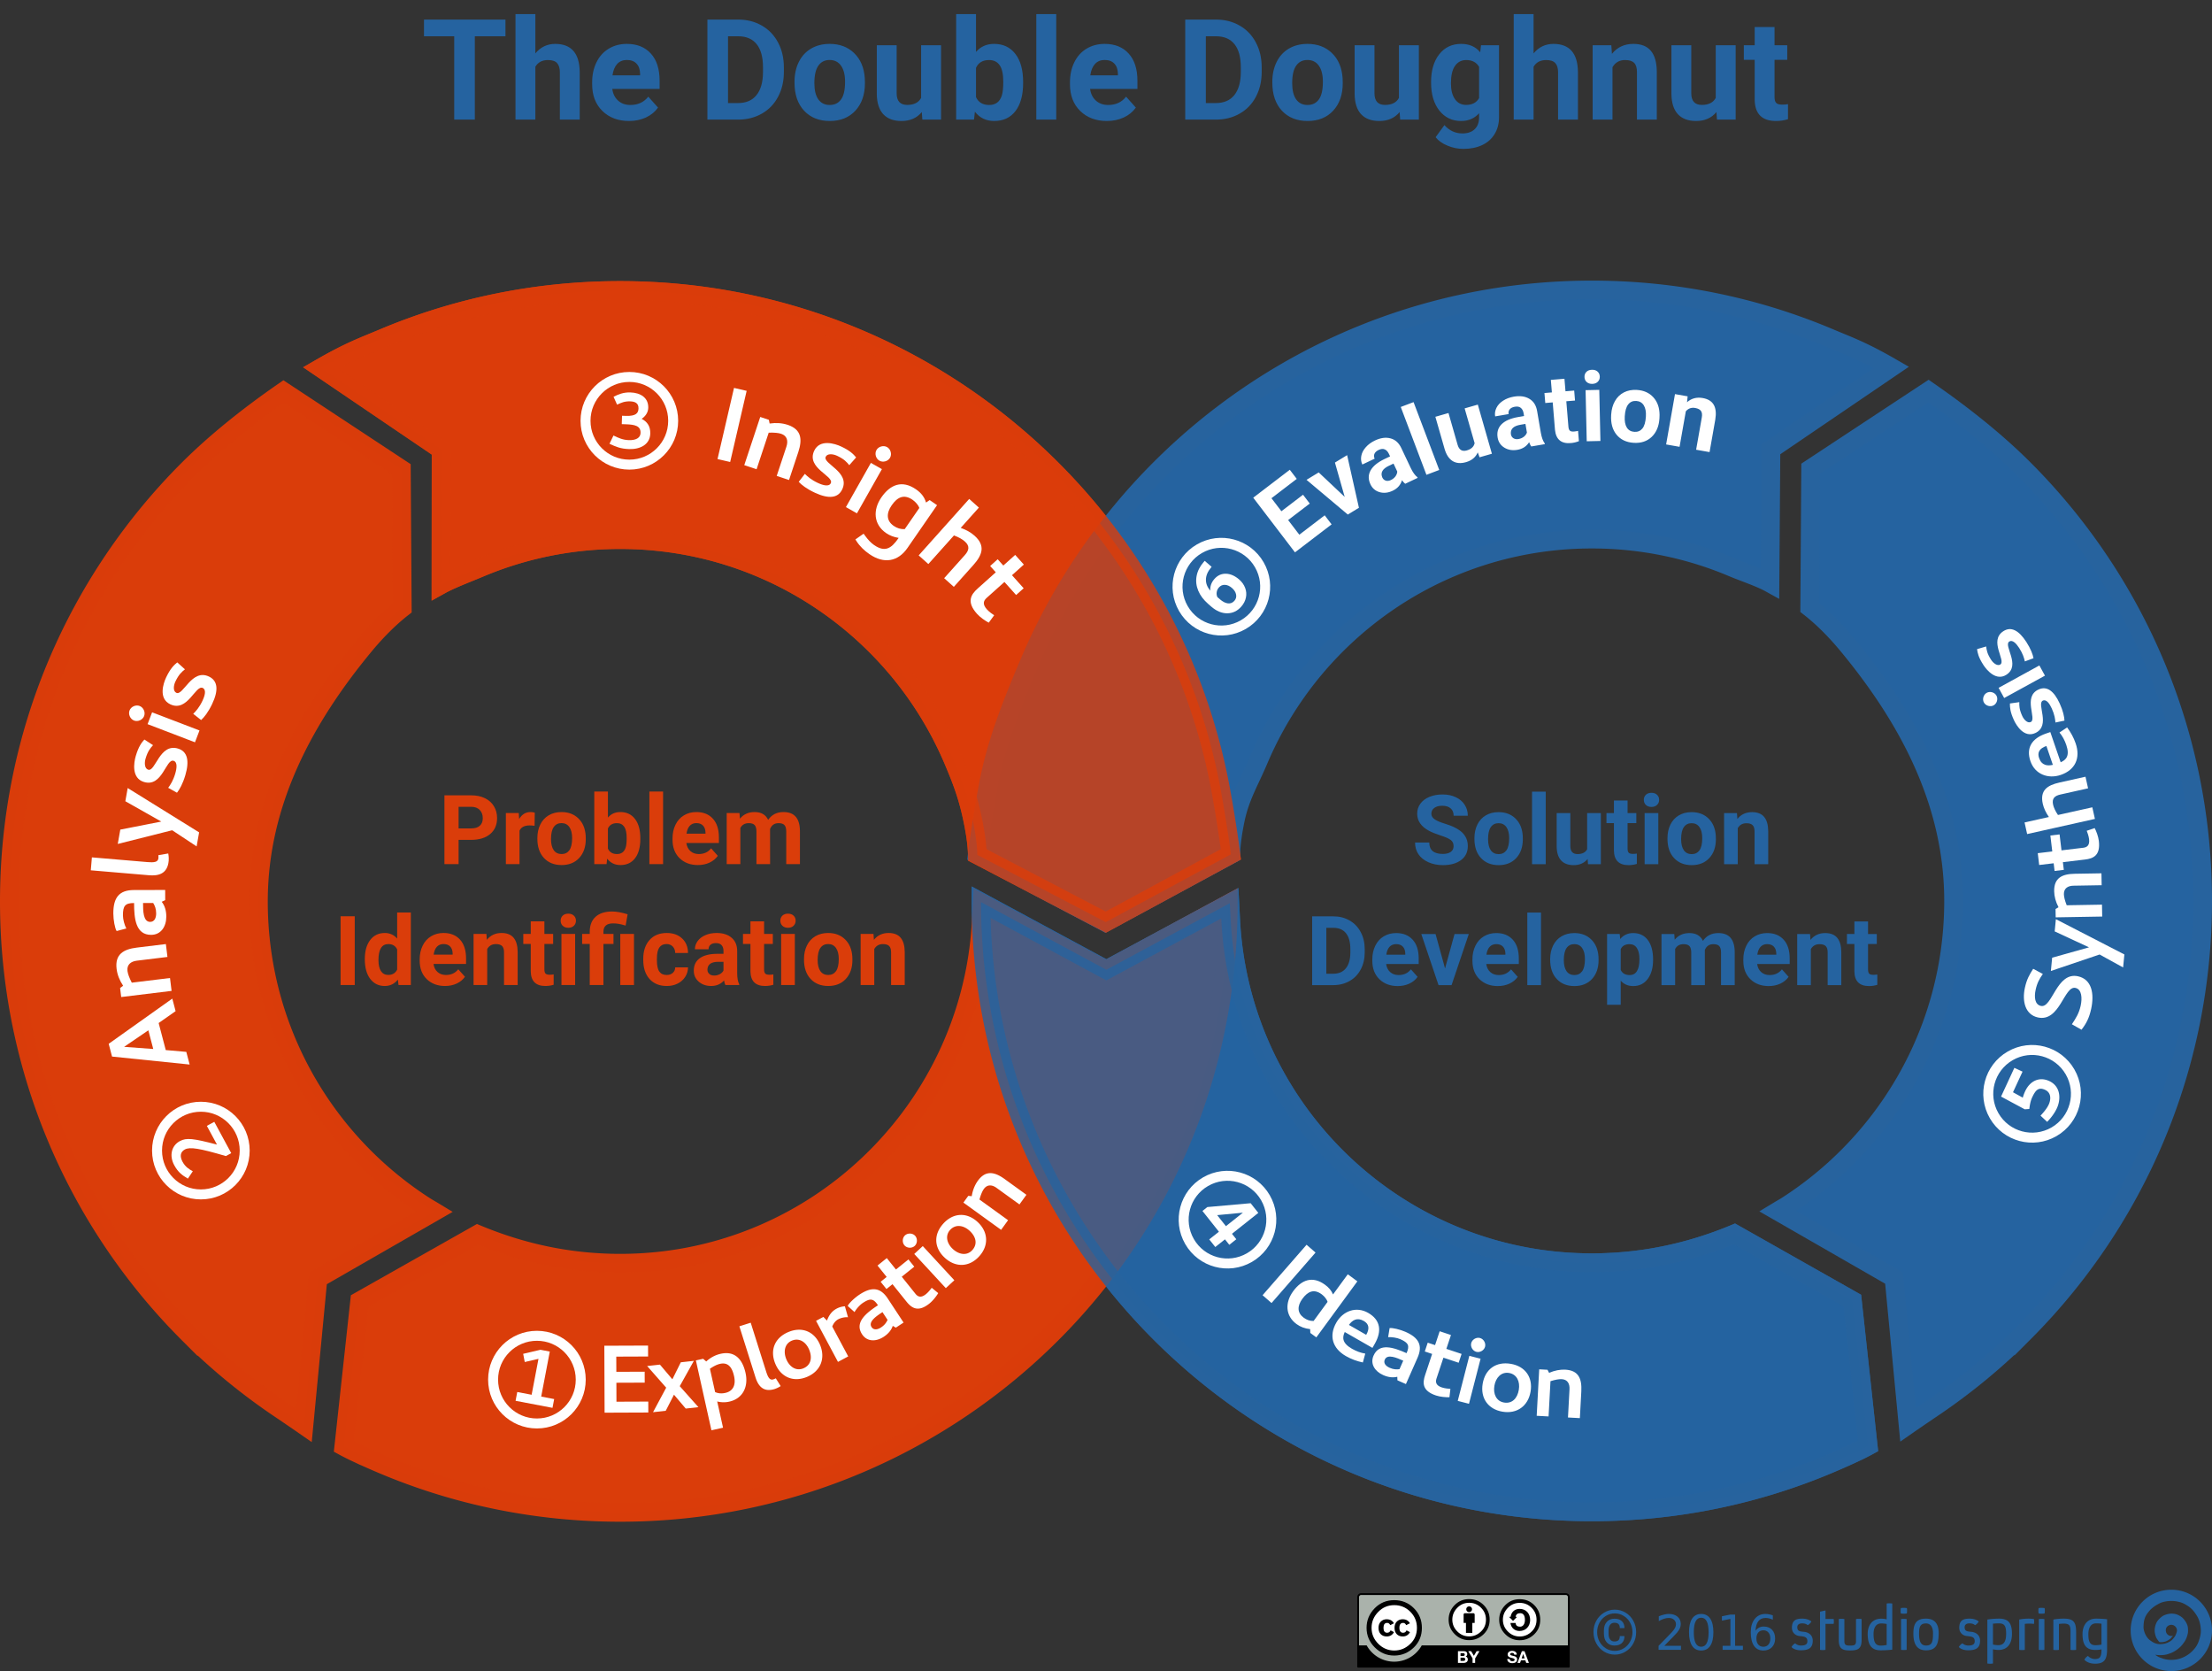 <svg xmlns:osb="http://www.openswatchbook.org/uri/2009/osb" xmlns:dc="http://purl.org/dc/elements/1.1/" xmlns:cc="http://creativecommons.org/ns#" xmlns:rdf="http://www.w3.org/1999/02/22-rdf-syntax-ns#" xmlns="http://www.w3.org/2000/svg" xmlns:xlink="http://www.w3.org/1999/xlink" width="670.874" height="506.665" viewBox="0 0 628.944 474.998"><rect x="0" y="0" width="628.944" height="474.998" fill="#333333" stroke="none"/><title>The Double Doughnut: A Design Process Model</title><defs><linearGradient gradientTransform="matrix(.63 0 0 .64 -1949.127 4413.411)" osb:paint="solid" id="b"><stop offset="0" stop-color="#da3d0a"/></linearGradient><linearGradient osb:paint="solid" id="c" gradientTransform="matrix(.642 0 0 .101 26692.436 19598.608)" x2="1" gradientUnits="objectBoundingBox"><stop offset="0" stop-color="#2563a0"/></linearGradient><linearGradient gradientTransform="matrix(.64 0 0 .64 -428.276 1041.727)" osb:paint="solid" id="a"><stop offset="0" stop-color="#fff"/></linearGradient><linearGradient xlink:href="#a" id="g" x1="217.092" y1="308.761" x2="244.14" y2="308.761" gradientUnits="userSpaceOnUse" gradientTransform="translate(1036.909 -738.662)"/><linearGradient xlink:href="#a" id="f" x1="95.261" y1="516.201" x2="122.308" y2="516.201" gradientUnits="userSpaceOnUse" gradientTransform="translate(918.639 -818.539)"/><linearGradient xlink:href="#a" id="e" x1="190.81" y1="581.31" x2="217.858" y2="581.31" gradientUnits="userSpaceOnUse" gradientTransform="translate(979.777 -795.2)"/><linearGradient xlink:href="#a" id="d" x1="-586.069" y1="550.518" x2="-559.021" y2="550.518" gradientUnits="userSpaceOnUse" gradientTransform="translate(1153.48 413.485)"/></defs><g transform="translate(-428.273 -571.845)"><path d="M742.678 833.959l35.567-19.27c-.693-5.722-2.362-15.965-3.519-21.617a172.345 172.345 0 0 0-10.119-32.598c-8.788-20.777-21.504-39.487-37.217-55.2-31.427-31.427-74.842-50.865-122.798-50.865-23.978 0-46.82 4.86-67.597 13.647-5.194 2.197-9.156 3.537-17.537 8.371l34.235 23.226-.034 38.414c2.88-1.599 7.827-3.455 10.903-4.756 12.303-5.204 25.83-8.082 40.03-8.082 28.4 0 54.11 11.511 72.72 30.122a103.006 103.006 0 0 1 22.04 32.69c2.602 6.151 4.177 10.381 5.547 17.076.685 3.347 1.207 6.754 1.262 9.736z" fill="url(#b)" fill-rule="evenodd" stroke="#da3d0a" stroke-width="5.315" stroke-opacity=".996"/><path d="M778.587 838.443c.351 3.458.874 6.864 1.559 10.212a102.096 102.096 0 0 0 10.323 28.294 102.829 102.829 0 0 0 11.071 16.396 103.442 103.442 0 0 0 21.858 19.861 102.788 102.788 0 0 0 17.47 9.482 102.084 102.084 0 0 0 29.515 7.55 104.05 104.05 0 0 0 26.203-.66 103.484 103.484 0 0 0 10.136-2.075c1.668-.428 3.324-.898 4.97-1.407 1.645-.51 3.28-1.058 4.903-1.646a111.836 111.836 0 0 0 4.836-1.881l4.19 2.368 4.192 2.368 4.19 2.369 4.191 2.368 4.19 2.368 4.191 2.369 4.191 2.368 4.19 2.368.564 5.167.562 5.168.563 5.167.563 5.168.563 5.167.562 5.167.563 5.168.563 5.167c-.391.215-.815.438-1.263.667a78.7 78.7 0 0 1-1.405.698c-.486.236-.986.474-1.491.71a153.54 153.54 0 0 1-3.02 1.374 219.162 219.162 0 0 1-3.785 1.64c-20.777 8.788-43.62 13.647-67.597 13.647-47.956 0-91.371-19.437-122.798-50.864-31.427-31.427-50.864-74.842-50.888-122.45l35.635 19.225 35.117-18.932c.204 3.684.272 6.417.623 9.874z" fill="url(#c)" fill-rule="evenodd" stroke="#27639e" stroke-width="5.315"/><path d="M742.559 833.974l-36.417-19.27c.693-5.722 2.362-15.965 3.52-21.617 2.312-11.305 6.827-22.367 11.22-32.756 8.789-20.776 21.505-39.487 37.218-55.2 31.427-31.427 74.842-50.865 122.798-50.865 23.977 0 46.82 4.86 67.597 13.648 5.194 2.197 9.156 3.536 17.537 8.37l-34.213 23.265-.28 38.044c-2.881-1.598-7.535-3.123-10.61-4.424-12.305-5.204-25.832-8.082-40.031-8.082-28.4 0-54.11 11.51-72.72 30.122a103.006 103.006 0 0 0-22.04 32.689c-2.602 6.152-5.28 10.382-6.65 17.076-.685 3.348-1.207 6.754-1.262 9.736z" fill="url(#c)" fill-rule="evenodd" stroke="#27639e" stroke-width="5.315"/><path d="M481.795 705.273c-31.427 31.427-50.865 74.842-50.865 122.798 0 47.955 19.438 91.37 50.865 122.797a174.524 174.524 0 0 0 25.701 21.206c4.62 3.121 7.198 4.913 7.198 4.913l3.995-41.73 33.06-18.998c-2.043-1.236-1.92-1.062-4.656-2.91a103.351 103.351 0 0 1-15.22-12.558c-18.611-18.61-30.122-44.321-30.122-72.72s13.343-52.442 30.121-72.72c3.205-3.873 6.911-7.672 10.786-10.701l-.26-39.432-33.51-22.08c-9.686 6.699-19.237 14.279-27.093 22.135" fill="url(#b)" fill-rule="evenodd" stroke="#da3d0a" stroke-width="5.315" stroke-opacity=".996"/><path d="M742.678 833.959l35.567-19.27c-.693-5.722-2.362-15.965-3.519-21.617a172.345 172.345 0 0 0-10.119-32.598c-8.788-20.777-21.504-39.487-37.217-55.2-31.427-31.427-74.842-50.865-122.798-50.865-23.978 0-46.82 4.86-67.597 13.647-5.194 2.197-9.156 3.537-17.537 8.371l34.235 23.226-.034 38.414c2.88-1.599 7.827-3.455 10.903-4.756 12.303-5.204 25.83-8.082 40.03-8.082 28.4 0 54.11 11.511 72.72 30.122a103.006 103.006 0 0 1 22.04 32.69c2.602 6.151 4.177 10.381 5.547 17.076.685 3.347 1.207 6.754 1.262 9.736z" fill="url(#b)" fill-rule="evenodd" stroke="#da3d0a" stroke-width="5.315" stroke-opacity=".996" opacity=".8"/><path d="M706.903 838.586a102.095 102.095 0 0 1-11.881 38.505 102.83 102.83 0 0 1-11.072 16.397 103.453 103.453 0 0 1-21.858 19.86 102.833 102.833 0 0 1-17.47 9.483 102.084 102.084 0 0 1-29.515 7.55 104.05 104.05 0 0 1-26.203-.66 103.45 103.45 0 0 1-10.136-2.075 106.378 106.378 0 0 1-4.97-1.408c-1.645-.509-3.28-1.058-4.903-1.646a112.004 112.004 0 0 1-4.836-1.88l-4.191 2.368-4.19 2.368-4.191 2.368-4.191 2.368-4.19 2.369-4.192 2.368-4.19 2.368-4.191 2.369-.563 5.167-.562 5.167-.563 5.168-.563 5.167-.563 5.167-.563 5.168-.562 5.167-.563 5.168c.391.214.815.437 1.263.666.448.229.919.463 1.405.699.486.235.986.473 1.491.71a153.131 153.131 0 0 0 3.02 1.373 222.748 222.748 0 0 0 3.785 1.64c20.777 8.788 43.62 13.648 67.597 13.648 47.956 0 91.371-19.438 122.798-50.864 31.426-31.427 50.092-74.456 50.115-122.064l-34.704 18.838-35.275-18.931c-.204 3.683-.272 6.417-.623 9.874z" fill="url(#b)" fill-rule="evenodd" stroke="#da3d0a" stroke-width="5.315" stroke-opacity=".996"/><path d="M1003.695 705.13c31.427 31.427 50.865 74.843 50.865 122.798 0 47.956-19.438 91.371-50.865 122.798a174.532 174.532 0 0 1-25.701 21.206c-4.62 3.12-7.198 4.913-7.198 4.913l-3.995-41.73-33.06-18.998c2.043-1.236 1.92-1.063 4.656-2.91a103.35 103.35 0 0 0 15.22-12.559c18.611-18.61 30.122-44.32 30.122-72.72 0-28.398-13.343-52.442-30.122-72.72-3.204-3.872-6.91-7.672-10.785-10.7l.26-39.433 33.51-22.08c9.685 6.7 19.237 14.28 27.093 22.136" fill="url(#c)" fill-rule="evenodd" stroke="#27639e" stroke-width="5.315"/><path d="M778.587 838.443a102.096 102.096 0 0 0 11.881 38.505 102.829 102.829 0 0 0 11.072 16.397 103.442 103.442 0 0 0 21.858 19.861 102.79 102.79 0 0 0 17.469 9.482 102.084 102.084 0 0 0 29.516 7.55 104.05 104.05 0 0 0 26.203-.66 103.484 103.484 0 0 0 10.136-2.075c1.668-.428 3.324-.898 4.97-1.407 1.645-.51 3.28-1.058 4.903-1.646a111.836 111.836 0 0 0 4.836-1.881l4.19 2.368 4.192 2.368 4.19 2.369 4.19 2.368 4.192 2.368 4.19 2.369 4.191 2.368 4.19 2.368.564 5.167.562 5.168.563 5.167.563 5.168.563 5.167.562 5.167.563 5.168.563 5.167c-.391.215-.815.438-1.263.667-.448.228-.92.462-1.405.698-.486.236-.986.474-1.491.71a152.905 152.905 0 0 1-3.02 1.374 217.74 217.74 0 0 1-3.785 1.64c-20.777 8.788-43.62 13.647-67.597 13.647-47.956 0-91.371-19.437-122.798-50.864-31.427-31.427-50.864-74.842-50.888-122.45l35.635 19.225 35.117-18.932c.204 3.684.272 6.417.623 9.874z" fill="url(#c)" fill-rule="evenodd" stroke="#27639e" stroke-width="5.315" opacity=".8"/><ellipse cx="580.936" cy="964.003" rx="12.461" ry="12.461" fill="none" stroke="url(#d)" stroke-width="2.835" stroke-opacity=".996"/><ellipse cx="485.386" cy="898.894" rx="12.461" ry="12.461" fill="none" stroke="url(#a)" stroke-width="2.835" stroke-opacity=".996"/><ellipse cx="607.218" cy="691.454" rx="12.461" ry="12.461" fill="none" stroke="url(#a)" stroke-width="2.835" stroke-opacity=".996"/><ellipse cx="1184.111" cy="-213.889" rx="12.461" ry="12.461" transform="rotate(60)" fill="none" stroke="url(#e)" stroke-width="2.835" stroke-opacity=".996"/><ellipse cx="1027.424" cy="-302.337" rx="12.461" ry="12.461" transform="rotate(60)" fill="none" stroke="url(#f)" stroke-width="2.835" stroke-opacity=".996"/><ellipse cx="1267.524" cy="-429.9" rx="12.461" ry="12.461" transform="rotate(60)" fill="url(#c)" stroke="url(#g)" stroke-width="2.835" stroke-opacity=".996"/><path d="M815.898 1024.943l57.068.101c.798 0 1.51-.118 1.51 1.591l-.07 18.793h-59.948v-18.863c0-.843.082-1.622 1.44-1.622z" fill="#aab2ab"/><path d="M831.563 1034.558a6.864 6.864 0 0 1-13.73.008v-.008a6.864 6.864 0 0 1 6.861-6.868 6.864 6.864 0 0 1 6.869 6.86v.008z" fill="#fff"/><path d="M830.279 1028.967c1.522 1.522 2.283 3.386 2.283 5.59 0 2.206-.748 4.05-2.244 5.533-1.588 1.561-3.464 2.342-5.63 2.342-2.138 0-3.982-.774-5.53-2.323-1.55-1.548-2.324-3.399-2.324-5.551s.775-4.016 2.323-5.59c1.51-1.523 3.353-2.284 5.532-2.284 2.204 0 4.067.76 5.59 2.283zm-10.097 1.024c-1.287 1.3-1.93 2.822-1.93 4.569 0 1.746.637 3.255 1.91 4.529 1.274 1.273 2.79 1.91 4.55 1.91 1.76 0 3.288-.643 4.588-1.93 1.235-1.194 1.852-2.697 1.852-4.51 0-1.797-.628-3.324-1.881-4.578-1.254-1.253-2.774-1.88-4.56-1.88-1.785 0-3.295.63-4.529 1.89zm3.387 3.8c-.197-.428-.491-.642-.884-.642-.694 0-1.04.467-1.04 1.4 0 .935.346 1.402 1.04 1.402.458 0 .786-.227.982-.683l.962.512c-.458.815-1.146 1.222-2.064 1.222-.707 0-1.274-.217-1.7-.65-.426-.434-.638-1.032-.638-1.794 0-.75.22-1.344.658-1.784.44-.44.986-.66 1.641-.66.97 0 1.664.381 2.084 1.145l-1.041.533zm4.526 0c-.197-.428-.486-.642-.866-.642-.708 0-1.062.467-1.062 1.4 0 .935.354 1.402 1.062 1.402.459 0 .78-.227.964-.683l.983.512c-.457.815-1.144 1.222-2.06 1.222-.706 0-1.272-.217-1.697-.65-.425-.434-.638-1.032-.638-1.794 0-.75.216-1.344.648-1.784.431-.44.98-.66 1.648-.66.968 0 1.661.381 2.08 1.145l-1.062.533z"/><path d="M873.465 1024.703h-58.151c-.624 0-1.131.507-1.131 1.13v19.759c0 .14.114.255.255.255h59.903a.256.256 0 0 0 .255-.255v-19.758c0-.624-.507-1.131-1.13-1.131zm-58.151.51h58.151a.62.62 0 0 1 .62.62v13.717h-41.563a8.942 8.942 0 0 1-7.827 4.624 8.936 8.936 0 0 1-7.826-4.624h-2.176v-13.716c0-.342.279-.62.62-.62z"/><g fill="#fff"><path d="M857.612 1043.699c.04.078.094.14.16.19a.696.696 0 0 0 .236.106c.09.024.183.036.28.036.065 0 .134-.006.21-.017a.732.732 0 0 0 .209-.063.453.453 0 0 0 .163-.128.32.32 0 0 0 .065-.208.292.292 0 0 0-.086-.22.682.682 0 0 0-.227-.14 2.287 2.287 0 0 0-.316-.098 8.523 8.523 0 0 1-.36-.093 3.148 3.148 0 0 1-.363-.115 1.251 1.251 0 0 1-.318-.175.824.824 0 0 1-.226-.268.82.82 0 0 1-.086-.39c0-.172.037-.32.11-.446a1 1 0 0 1 .287-.315c.118-.084.252-.147.401-.187.15-.04.299-.06.448-.06.174 0 .341.019.501.058.16.039.303.102.427.19a.957.957 0 0 1 .297.333c.072.136.109.3.109.493h-.711a.6.6 0 0 0-.063-.247.416.416 0 0 0-.142-.155.603.603 0 0 0-.202-.079 1.238 1.238 0 0 0-.249-.023.866.866 0 0 0-.176.018.474.474 0 0 0-.16.066.4.4 0 0 0-.119.117.317.317 0 0 0-.046.177c0 .066.012.119.037.159.025.04.074.078.147.112s.174.069.303.103c.129.034.297.078.506.13.062.013.148.036.258.068.11.033.22.085.33.157.108.072.202.167.282.287a.82.82 0 0 1 .118.46c0 .153-.03.295-.089.425a.92.92 0 0 1-.263.339 1.266 1.266 0 0 1-.434.222c-.173.053-.374.08-.6.08-.184 0-.362-.023-.535-.069a1.347 1.347 0 0 1-.458-.213 1.06 1.06 0 0 1-.315-.37 1.107 1.107 0 0 1-.112-.532h.711c0 .112.02.207.06.285zM861.743 1041.19l1.247 3.333h-.761l-.253-.743h-1.247l-.261.743h-.738l1.261-3.334h.752zm.042 2.043l-.42-1.222h-.01l-.434 1.222h.864z"/></g><g fill="#fff"><path d="M844.388 1041.19c.159 0 .304.013.435.041.13.028.243.074.337.138a.64.64 0 0 1 .217.254.894.894 0 0 1 .077.392.726.726 0 0 1-.114.42.83.83 0 0 1-.34.276c.207.059.36.162.462.31a.922.922 0 0 1 .153.535.856.856 0 0 1-.363.738c-.11.078-.237.136-.38.173a1.702 1.702 0 0 1-.437.056h-1.62v-3.334h1.573zm-.094 1.348c.13 0 .238-.031.323-.093.084-.063.126-.163.126-.303a.387.387 0 0 0-.042-.191.312.312 0 0 0-.112-.117.476.476 0 0 0-.162-.058 1.066 1.066 0 0 0-.19-.016h-.686v.778h.743zm.043 1.414a.97.97 0 0 0 .206-.02.509.509 0 0 0 .173-.07.356.356 0 0 0 .12-.134.454.454 0 0 0 .044-.214c0-.171-.049-.293-.145-.366a.62.62 0 0 0-.384-.11h-.8v.914h.786zM845.744 1041.19h.822l.781 1.316.776-1.317h.817l-1.237 2.055v1.279h-.735v-1.298l-1.224-2.036z"/></g><path d="M865.737 1032.245a5.329 5.329 0 0 1-10.658.007v-.007a5.33 5.33 0 0 1 10.658-.008v.008z" fill="#fff"/><path d="M860.37 1026.407c-1.617 0-2.986.565-4.106 1.693-1.15 1.168-1.724 2.55-1.724 4.145 0 1.595.574 2.967 1.724 4.115 1.149 1.148 2.518 1.722 4.106 1.722 1.607 0 3-.579 4.18-1.737 1.11-1.099 1.665-2.466 1.665-4.1 0-1.634-.565-3.017-1.695-4.145-1.13-1.128-2.513-1.693-4.15-1.693zm.015 1.051c1.325 0 2.45.467 3.376 1.4.934.925 1.402 2.054 1.402 3.387 0 1.342-.457 2.456-1.373 3.342-.965.953-2.1 1.43-3.405 1.43-1.306 0-2.431-.472-3.376-1.416-.945-.944-1.417-2.062-1.417-3.356s.477-2.423 1.432-3.386c.915-.934 2.036-1.401 3.36-1.401z"/><path d="M857.782 1031.42c.233-1.468 1.267-2.253 2.563-2.253 1.864 0 3 1.352 3 3.155 0 1.76-1.209 3.127-3.03 3.127-1.252 0-2.372-.77-2.577-2.283h1.471c.044.785.554 1.061 1.282 1.061.83 0 1.369-.77 1.369-1.948 0-1.236-.466-1.89-1.34-1.89-.641 0-1.194.232-1.31 1.032l.427-.002-1.158 1.157-1.157-1.157.46.002z"/><g transform="matrix(.5 0 0 .5 724.723 987.228)"><circle cx="242.562" cy="90.225" r="10.806" fill="#fff"/><path d="M245.69 87.098a.754.754 0 0 0-.754-.754h-4.772a.754.754 0 0 0-.754.754v4.773h1.33v5.652h3.618V91.87h1.332v-4.773z"/><circle cx="242.55" cy="84.083" r="1.632"/><path d="M242.535 78.318c-3.232 0-5.969 1.128-8.208 3.384-2.298 2.333-3.446 5.095-3.446 8.284 0 3.19 1.148 5.932 3.446 8.227s5.034 3.442 8.208 3.442c3.213 0 5.998-1.156 8.353-3.471 2.22-2.197 3.33-4.93 3.33-8.198 0-3.267-1.129-6.028-3.387-8.284-2.26-2.256-5.025-3.384-8.296-3.384zm.029 2.1c2.648 0 4.897.934 6.747 2.8 1.87 1.848 2.805 4.104 2.805 6.768 0 2.684-.915 4.911-2.746 6.681-1.928 1.906-4.197 2.858-6.806 2.858-2.61 0-4.858-.942-6.747-2.83-1.89-1.885-2.833-4.122-2.833-6.709 0-2.586.954-4.842 2.862-6.767 1.83-1.867 4.07-2.801 6.718-2.801z" clip-rule="evenodd" fill-rule="evenodd"/></g><g transform="rotate(-76.53 925.494 693.473)" style="line-height:125%;-inkscape-font-specification:'Cantarell, Bold';text-align:start" font-weight="700" font-size="27.5" font-family="Cantarell" letter-spacing="0" word-spacing="0" fill="url(#a)"><path d="M577.742 423.715l13.014-.604-.125-2.697-2.26-4.513-2.162.979 1.789 3.588-10.384.482-.193-4.158-2.54.118.496 10.676 2.54-.118-.175-3.753z" style="line-height:125%;-inkscape-font-specification:'Cantarell, Bold';text-align:start" font-size="22.5"/><path d="M577.492 442.312l2.943 12.077 3.019-.736-2.142-8.79 5.237-1.276 1.907 7.829 3.02-.736-1.908-7.828 4.195-1.022 2.142 8.79 3.019-.735-2.942-12.077-18.49 4.504z"/><path d="M593.207 450.99l-4.721 6.698-7.65-2.01 1.229 3.415 4.996 1.212-3.059 4.17 1.23 3.415 4.567-6.554 7.934 2.23-1.267-3.52-5.256-1.205 3.235-4.41-1.238-3.44zM581.186 476.058l6.87-3.353a7.308 7.308 0 0 0 .743 3.34c1.737 3.559 5.407 4.369 9.015 2.607 3.608-1.76 5.442-4.461 3.657-8.119-.784-1.606-1.893-2.687-3.09-3.51l.538-1.028-.929-1.903-18.287 8.927 1.483 3.04zm15.421-7.527c.537.473 1.512 1.404 2.03 2.467 1.038 2.125-.157 3.565-2.48 4.7-2.323 1.133-4.213.71-5.202-1.317-.47-.964-.621-1.9-.452-2.87l6.104-2.98zM597.866 486.752c-.552-.92.268-1.637 1.73-2.515l12.445-7.479-1.742-2.899-13.035 7.833c-2.074 1.246-3.757 3.091-1.958 6.085a7.324 7.324 0 0 0 1.199 1.461l1.828-1.869s-.254-.264-.467-.617zM600.78 495.89c2.455 3.384 6.34 3.962 9.702 1.524 3.339-2.423 3.96-6.203 1.505-9.586-2.487-3.428-6.251-4.027-9.657-1.556-3.339 2.423-4.004 6.235-1.55 9.618zm9.038-6.556c1.34 1.847.547 3.985-1.367 5.374-1.959 1.421-4.145 1.546-5.533-.368-1.325-1.825-.493-3.957 1.399-5.33 1.847-1.34 4.176-1.501 5.5.324zM616.884 494.699l-9.893 8.78 2.191 2.469 7.198-6.39c1.005.138 1.82.518 2.404 1.176.566.637 1.088 1.681 1.211 2.565l2.822-1.585a5.76 5.76 0 0 0-1.234-2.177c-.931-1.05-2.24-1.653-3.904-1.83l.775-1.24-1.57-1.768zM621.885 514.415c-.822-.169-1.63-.474-2.512-1.302-.882-.828-1.284-1.846-.532-2.648 1.26-1.344 3.367.632 4.85 2.024l-1.806 1.926zm3.406-3.63c-2.968-2.785-6.32-5.402-9.086-2.454-1.731 1.845-1.165 4.337.76 6.143 1.123 1.054 2.329 1.657 3.617 1.772l-.3.963 1.925 1.806 5.588-5.956c2.616-2.787 2.246-5.246-.762-8.069-1.264-1.185-3.15-2.39-3.933-2.52l-1.25 2.296c.942.242 2.327.976 3.09 1.692 1.824 1.712 1.95 2.622.351 4.327zM632.645 526.644l1.04-2.151c-.476-.195-1.432-.622-2.17-1.195-1.436-1.111-1.206-2.081-.583-2.886l3.823-4.935 3.609 2.796 1.616-2.087-3.608-2.796 2.543-3.282-2.675-2.072-2.542 3.283-1.74-1.347-1.616 2.087 1.739 1.347-3.874 5c-1.431 1.848-2.322 3.941 1.005 6.518 1 .774 2.475 1.43 3.433 1.72zM644.137 517.018c.891.596 2.226.332 2.823-.56.597-.89.332-2.226-.559-2.822-.891-.597-2.226-.333-2.823.558-.597.892-.332 2.227.559 2.824zm-2.259.407l-7.359 10.991 2.743 1.836 7.359-10.991-2.743-1.836zM645.491 535.521c3.655 2.028 7.42.91 9.435-2.722 2.002-3.607.966-7.295-2.69-9.323-3.703-2.054-7.367-1.005-9.408 2.674-2.001 3.607-.992 7.343 2.663 9.371zm5.417-9.763c1.996 1.108 2.181 3.38 1.034 5.449-1.174 2.116-3.102 3.153-5.17 2.006-1.972-1.094-2.12-3.378-.986-5.422 1.107-1.996 3.15-3.127 5.122-2.033zM668.563 537.483c1.371-3.332 1.233-5.886-2.25-7.32-1.374-.566-2.944-.796-4.661-.67l-.134-.977-2.187-.9-5.034 12.232 3.128 1.288 3.82-9.282c1.435.055 2.495.224 3.207.517 1.526.628 1.747 1.968 1.14 3.443l-3.056 7.425 3.128 1.288 2.9-7.044z"/></g><g transform="rotate(148.92 604.544 608.92)" style="line-height:125%;-inkscape-font-specification:'Cantarell, Bold';text-align:start" font-weight="700" font-size="30" font-family="Cantarell" letter-spacing="0" word-spacing="0" fill="url(#a)"><path d="M863.568 417.168l-2.28 1.066c.626 1.087 1.186 2.127 1.108 3.813-.08 1.73-.87 2.73-2.376 2.66-1.641-.076-3.763-1.91-9.016-7.627l-1.73-.08-.47 10.114 2.404.112.281-6.046c4.88 5.002 6.402 6.198 8.515 6.297 2.832.131 4.781-2.076 4.918-5.02.114-2.45-.526-3.719-1.354-5.289z" style="line-height:125%;-inkscape-font-specification:'Cantarell, Bold';text-align:start" font-size="22.5"/><path d="M846.401 444.682l-1.047 3.57 4.739 3.453-2.238 7.629-5.871.403-1.04 3.54 22.125-1.668 1.056-3.598-17.724-13.33zm6.578 9.12l6.782 4.804-8.328.464 1.546-5.267zM842.094 480.895c3.586 1.607 6.377 1.542 8.057-2.209.662-1.478.966-3.183.886-5.06l1.07-.112 1.054-2.355-13.169-5.899-1.508 3.368 9.993 4.476c-.108 1.562-.328 2.713-.672 3.48-.735 1.642-2.204 1.84-3.792 1.128l-7.995-3.581-1.508 3.367 7.584 3.397zM831.571 489.362c-.01-.916.128-1.847.807-2.979.679-1.132 1.672-1.796 2.7-1.18 1.725 1.034.105 3.736-1.037 5.64l-2.47-1.48zm4.657 2.792c2.284-3.808 4.299-7.986.517-10.254-2.367-1.419-4.893-.24-6.374 2.23-.864 1.441-1.229 2.866-1.053 4.266l-1.096-.098-1.481 2.47 7.641 4.582c3.577 2.144 6.113 1.181 8.427-2.678.972-1.621 1.82-3.91 1.779-4.775l-2.738-.802c-.04 1.06-.503 2.706-1.09 3.684-1.403 2.342-2.345 2.687-4.532 1.375zM823.715 499.506c.687-.948 1.758-.431 3.264.66l12.825 9.296 2.166-2.988-13.433-9.735c-2.138-1.55-4.709-2.45-6.945.635-.616.85-.954 1.828-.954 1.828l2.657 1.037s.156-.369.42-.733zM831.534 508.932l-15.258-4.652-3.588-7.52-2.665 3.05 10.889 21.274 2.507-2.869-5.767-10.222 11.158 4.056 2.724-3.117zM807.216 517.618c1.527-1.399 2.85-2.041 3.801-2.424l-1.42-2.483c-1.1.398-2.733 1.324-4.614 3.046-3.141 2.878-4.02 5.472-2.094 7.574 3.667 4.004 8.874-2.393 10.333-.8.73.797-.012 2.208-.963 3.08-1.681 1.54-2.758 1.874-3.812 2.189l1.285 2.647c1.141-.353 2.437-.849 4.516-2.753 1.438-1.317 4.35-4.757 1.796-7.544-3.667-4.005-8.773 2.502-10.292.843-.81-.885.247-2.261 1.464-3.375zM806.346 536.198c-.922.72-1.103 2.194-.383 3.116.72.922 2.193 1.104 3.116.384.922-.72 1.103-2.194.383-3.116-.72-.922-2.194-1.104-3.116-.384zm.348-2.479l-8.88-11.374-2.838 2.216 8.88 11.374 2.838-2.216zM789.931 531.33c1.727-1.141 3.135-1.568 4.134-1.797l-1.013-2.675c-1.149.22-2.907.879-5.034 2.285-3.554 2.35-4.828 4.774-3.257 7.151 2.995 4.53 9.14-.97 10.331.831.596.901-.358 2.179-1.434 2.89-1.902 1.257-3.017 1.42-4.108 1.565l.854 2.816c1.182-.17 2.54-.456 4.892-2.011 1.627-1.076 5.042-4.016 2.957-7.17-2.994-4.53-9.057 1.097-10.298-.78-.661-1.001.6-2.195 1.976-3.105z"/></g><g transform="rotate(-90.804 865.122 679.599)" style="line-height:120%;-inkscape-font-specification:'Cantarell, Bold';text-align:start" font-weight="700" font-size="30" font-family="Cantarell" letter-spacing="0" word-spacing="0" fill="url(#a)"><path d="M864.945 421.962c.095-2.045-.536-3.493-1.173-4.807l-2.253.977c.553 1.174.956 2.206.886 3.712-.06 1.281-.45 2.435-2.069 2.36-1.304-.061-2.172-.755-2.04-3.61l.051-1.1-2.382-.111-.052 1.124c-.12 2.562-.492 4.28-2.537 4.184-1.439-.067-2.074-1.425-1.984-3.358.08-1.73.653-2.898 1.373-4.351l-2.333-1.167c-.849 1.785-1.472 3.085-1.587 5.557-.146 3.147 1.21 5.935 4.29 6.078 2.18.102 3.465-.897 4.256-2.392.652.999 1.693 1.858 3.086 1.922 2.855.133 4.332-2.096 4.468-5.018z" style="line-height:120%;-inkscape-font-specification:'Cantarell, Bold';text-align:start" font-size="22.5"/><path d="M865.814 451.442l-20.156-4.974-.883 3.583 20.155 4.973.884-3.582zM847.271 469.444c3.713 1.289 6.487.982 7.835-2.9.532-1.53.686-3.255.444-5.118l1.055-.205.847-2.437-13.631-4.735-1.211 3.486 10.344 3.593c.028 1.566-.091 2.731-.367 3.525-.59 1.7-2.036 2.023-3.68 1.452l-8.275-2.874-1.21 3.486 7.85 2.727zM838.473 474.904c.898-1.865 1.889-2.952 2.63-3.661l-2.24-1.779c-.874.778-2.047 2.244-3.154 4.541-1.85 3.838-1.702 6.573.865 7.81 4.892 2.358 7.353-5.514 9.3-4.577.972.47.807 2.055.247 3.217-.99 2.054-1.865 2.764-2.727 3.448l2.176 1.98c.928-.75 1.948-1.691 3.172-4.232.846-1.756 2.274-6.03-1.132-7.672-4.891-2.357-7.218 5.58-9.245 4.603-1.08-.52-.609-2.191.108-3.678zM844.55 492.488c-.589 1.01-.211 2.447.8 3.036 1.01.59 2.446.213 3.035-.798.59-1.01.213-2.446-.798-3.036-1.01-.59-2.446-.212-3.036.798zm-.594-2.432l-12.463-7.274-1.814 3.11 12.462 7.273 1.815-3.109zM833.157 506.62l-.692-1.045c1.544-.41 2.764-1.346 3.79-2.788 2.82-3.959 1.434-7.34-2.134-9.88-3.568-2.541-7.662-2.326-10.168 1.193-.713 1.002-1.182 2.178-1.425 3.552l-.122-.087c-3.005-2.14-3.915-3.966-1.792-6.948.592-.83 1.501-1.693 2.734-2.546l.52-.367-1.601-2.355-.526.325c-1.46.912-2.69 2.173-3.699 3.59-2.958 4.155-2.224 8.14 1.588 10.854l12.048 8.58 1.479-2.077zm-2.198-2.964l-5.962-4.246c-.04-1.134.282-2.156.979-3.133 1.427-2.004 3.536-2.122 5.833-.486 2.297 1.635 3.238 3.52 1.48 5.989-.626.88-1.615 1.648-2.33 1.876zM821.248 516.456c-1.32 1.434-2.52 1.187-3.888-.073l-6.467-5.954-2.5 2.715 6.114 5.629c2.892 2.661 5.498 3.552 8.342.462.955-1.038 1.708-2.343 2.28-3.895l5.695 5.242 2.5-2.714-15.848-14.59-2.499 2.715 8.034 7.396c-.537 1.381-1.133 2.383-1.763 3.067zM798.076 522.927l2.082 1.569c.309-.468.969-1.4 1.738-2.07 1.493-1.301 2.482-.85 3.211-.013l4.473 5.136-3.756 3.27 1.892 2.172 3.755-3.27 2.975 3.416 2.783-2.424-2.975-3.416 1.81-1.576-1.892-2.172-1.81 1.576-4.531-5.203c-1.675-1.923-3.726-3.32-7.187-.305-1.041.906-2.055 2.346-2.568 3.31z"/></g><g transform="rotate(-35.763 1449.9 368.43)" style="line-height:125%;-inkscape-font-specification:'Cantarell, Bold';text-align:start" font-weight="700" font-size="27.5" font-family="Cantarell" letter-spacing="0" word-spacing="0" fill="url(#a)"><path d="M581.304 425.712l9.552-.444-.163-3.506-10.631-6.309-1.776.083.35 7.53-3.507.162.129 2.764 3.506-.162.092 1.978 2.54-.118-.092-1.978zm6.03-3.05l-6.159.285-.185-4 6.344 3.714z" font-size="22.5"/><path d="M596.693 440.635l-18.532 4.329.77 3.294 18.531-4.329-.77-3.294zM585.653 459.384c-.856-.589-1.407-1.393-1.739-2.413-.697-2.144.367-3.762 2.825-4.562 2.458-.8 4.36-.464 5.22 2.177.306.941.323 2.063.101 2.714l-6.407 2.084zm8.892-2.892c.269-1.129.181-2.286-.227-3.541-1.378-4.237-4.624-5.06-8.443-3.818-3.818 1.242-5.893 4.375-4.668 8.14.409 1.256 1.157 2.4 2.298 3.418l-.599.917.656 2.014 18.776-6.108-1.046-3.217-6.747 2.195zM589.883 472.149c-1.342-2.955-.372-4.211 1.124-5.041l3.752 8.263 1.177-.535c3.931-1.785 5.293-4.639 3.656-8.244-1.626-3.58-5.488-4.636-8.969-3.055-3.906 1.774-5.193 5.258-3.35 9.314.727 1.602 1.708 3.03 2.854 4.291l2.03-1.647c-.925-.908-1.671-2.02-2.274-3.346zm3.263-5.983c1.52-.51 3.157-.497 4.09 1.556.682 1.502.18 2.727-1.747 3.602l-2.343-5.158zM597.465 484.775c-.742-.394-1.43-.914-2.043-1.958-.612-1.043-.71-2.134.239-2.69 1.589-.933 3.05 1.557 4.08 3.312l-2.276 1.336zm4.292-2.52c-2.06-3.51-4.536-6.967-8.022-4.92-2.182 1.28-2.343 3.83-1.007 6.107.78 1.328 1.766 2.248 2.969 2.722l-.56.839 1.337 2.276 7.043-4.134c3.297-1.936 3.636-4.399 1.548-7.956-.877-1.494-2.347-3.183-3.06-3.53l-1.848 1.85c.835.5 1.956 1.595 2.485 2.496 1.267 2.158 1.131 3.067-.885 4.25zM604.335 499.543l1.605-1.77c-.401-.321-1.198-1.001-1.745-1.759-1.063-1.471-.57-2.337.255-2.933l5.06-3.656 2.674 3.7 2.14-1.546-2.674-3.7 3.366-2.432-1.98-2.742-3.367 2.432-1.288-1.783-2.14 1.546 1.288 1.784-5.126 3.704c-1.895 1.369-3.34 3.125-.876 6.536.74 1.025 1.971 2.07 2.808 2.619zM618.077 493.55c.687.824 2.043.948 2.866.261.824-.687.948-2.042.261-2.866-.687-.824-2.042-.947-2.866-.26-.824.686-.947 2.042-.26 2.866zm-2.281-.246l-10.162 8.468 2.113 2.535 10.161-8.468-2.112-2.535zM614.153 511.686c2.933 2.978 6.861 2.97 9.82.056 2.94-2.894 2.988-6.725.055-9.703-2.971-3.018-6.782-3.047-9.78-.095-2.94 2.894-3.028 6.763-.095 9.742zm7.956-7.834c1.601 1.627 1.137 3.86-.549 5.519-1.724 1.698-3.867 2.148-5.526.463-1.582-1.607-1.079-3.84.587-5.48 1.626-1.601 3.905-2.109 5.488-.502zM635.726 520.107c2.26-2.805 2.853-5.294-.08-7.658-1.157-.932-2.597-1.598-4.28-1.965l.15-.974-1.842-1.484-8.299 10.3 2.634 2.123 6.298-7.817c1.36.46 2.328.923 2.928 1.406 1.285 1.036 1.117 2.384.116 3.626l-5.038 6.253 2.634 2.122 4.78-5.932z"/></g><g transform="rotate(-146.367 861.53 598.79)" style="line-height:125%;-inkscape-font-specification:'Roboto, Bold';text-align:start" font-weight="700" font-size="27.5" font-family="Roboto" letter-spacing="0" word-spacing="0" fill="url(#a)"><path d="M863.69 438.248l-2.594-.334.04-.305q.241-2.14-.67-3.586-.911-1.435-2.795-1.944 1.123 1.43.875 3.358-.266 2.07-1.905 3.1-1.64 1.03-4.058.72-1.548-.2-2.714-1.037-1.167-.825-1.706-2.147-.54-1.31-.342-2.857.323-2.506 2.265-3.83 1.941-1.311 4.85-.937l1.134.146q2.582.332 4.43 1.555 1.857 1.236 2.702 3.195.854 1.97.555 4.38l-.067.523zm-7.549-4.095q.098-.762-.225-1.435-.312-.672-.928-1.05l-.96-.124q-1.58-.203-2.553.303-.962.508-1.106 1.63-.13 1.014.585 1.737.725.736 2 .9 1.296.167 2.173-.363t1.014-1.598z" style="line-height:125%;-inkscape-font-specification:'Roboto, Bold';text-align:start" font-size="22.5"/><path d="M847.84 468.35l2.518-7.314-4.951-1.705-2.956 8.583-3.06-1.054 4.267-12.391 18.486 6.366-4.259 12.365-3.085-1.062 2.947-8.557-4.405-1.517-2.519 7.313-2.983-1.028zM840.612 475.421l7.723 6.593-1.718 3.673-11.084-10.595 1.57-3.357 15.237 1.716-1.718 3.673-10.01-1.703zM828.36 488.06q.588.039 1.317.337-.62-2.018.544-3.951 1.1-1.83 2.886-2.401 1.778-.56 3.389.41 1.98 1.19 2.159 3.288.172 2.11-1.485 4.89l-.92 1.53.713.429q.863.519 1.651.382.78-.126 1.355-1.081.506-.84.394-1.566-.12-.714-.821-1.136l2-3.325q1.082.65 1.6 1.872.52 1.22.304 2.752-.205 1.538-1.118 3.057-1.385 2.301-3.357 2.948-1.967.666-4.061-.594l-5.396-3.246q-1.78-1.055-2.98-1.118l-.195-.118 2.021-3.36zm3.968-1.36q-.443.737-.495 1.552-.04.822.332 1.453l2.14 1.288.748-1.243q1.502-2.497-.127-3.696l-.189-.13q-.621-.373-1.287-.178-.666.195-1.122.954zM822.471 496.687l2.27-3.165 16.762 12.017-2.27 3.164-16.762-12.016zM816.123 506.914q-.4-2.226 1.244-4.16 1.513-1.78 3.336-1.851 1.814-.062 3.806 1.596l7.254 6.165-2.513 2.957-7.151-6.078q-1.73-1.47-3.069.106-1.278 1.504-.713 2.954l7.838 6.66-2.522 2.968-11.07-9.41 2.365-2.782 1.195.875zM804.387 516.74q.555.197 1.178.68-.054-2.11 1.586-3.66 1.552-1.465 3.425-1.535 1.863-.061 3.154 1.305 1.586 1.68 1.195 3.748-.401 2.079-2.744 4.31l-1.299 1.227.572.605q.692.732 1.487.812.786.089 1.596-.677.713-.673.8-1.402.078-.72-.485-1.315l2.821-2.665q.867.918 1.038 2.234.172 1.315-.448 2.732-.61 1.426-1.899 2.644-1.952 1.844-4.026 1.937-2.074.112-3.752-1.665l-4.324-4.578q-1.43-1.494-2.568-1.878l-.157-.166 2.85-2.692zm4.187-.241q-.625.59-.894 1.361-.26.781-.071 1.49l1.715 1.815 1.054-.996q2.118-2 .872-3.594l-.147-.175q-.498-.527-1.192-.518-.693.009-1.337.617zM807.194 537.994l-2.217-2.8-1.948 1.541-1.767-2.232 1.948-1.541-4.5-5.685q-.501-.632-.96-.714-.459-.082-1.143.46-.505.4-.836.782l-1.826-2.306q.678-.982 1.626-1.732 3.2-2.534 5.822.648l4.86 6.138 1.663-1.317 1.767 2.232-1.664 1.317 2.218 2.8-3.043 2.409zM788.884 528.936l3.193-2.229 8.316 11.914-3.193 2.229-8.316-11.914zm13.848 12.637q.5.716.349 1.509-.162.8-.988 1.377-.814.569-1.622.444-.807-.124-1.307-.84-.507-.726-.334-1.535.162-.8.965-1.361.804-.561 1.623-.445.807.124 1.314.851zM790.51 536.912q1.086 1.87 1.215 3.751.13 1.881-.752 3.465-.894 1.59-2.682 2.628-2.543 1.476-5.05.85-2.517-.618-4.253-3.181l-.522-.846q-1.679-2.892-1.083-5.582.603-2.68 3.32-4.257 2.718-1.578 5.355-.78 2.625.805 4.365 3.801l.087.151zm-3.497 1.705q-1.039-1.789-2.265-2.35-1.22-.55-2.474.179-1.219.708-1.365 2.034-.139 1.339 1.054 3.394 1.018 1.754 2.263 2.32 1.245.566 2.487-.155 1.231-.715 1.345-2.07.12-1.343-1.045-3.352zM775.263 553.233l-.783-1.49q-.647 2.41-3.045 3.459-2.116.926-3.693.136t-2.684-3.252l-3.764-8.598 3.555-1.556 3.726 8.512q.496 1.132 1.208 1.42.719.302 1.863-.199 1.5-.657 1.69-2.264l-4.108-9.386 3.555-1.556 5.826 13.31-3.346 1.464z"/></g><g transform="rotate(-152.49 850.996 600.292)" style="line-height:125%;-inkscape-font-specification:'Cantarell, Bold';text-align:start" font-weight="700" font-size="27.5" font-family="Cantarell" letter-spacing="0" word-spacing="0" fill="url(#a)"><path d="M577.384 420.848c-.04-.854.11-1.987.494-3.424l.115-.433-2.487-.695-.115.433c-.35 1.21-.614 2.799-.545 4.282.126 2.697 1.789 6.021 5.497 5.85 3.147-.147 4.883-2.548 4.734-5.74a10.533 10.533 0 0 0-.247-1.925l3.18.078.3 6.45 2.562-.119-.418-8.99-7.64-.096-1.117.683.13.354c.438 1.196.64 2.178.673 2.875.113 2.427-.24 3.57-2.307 3.666-1.978.091-2.74-1.743-2.809-3.249z" font-size="22.5"/><path d="M595.758 448.098c.513 1.884.48 3.232.255 4.918l3.116.036c.168-1.898.256-3.46-.401-5.876-1.04-3.82-3.628-6.736-7.184-5.77-6.183 1.683-2.398 11.511-5.582 12.377-1.805.491-3.084-1.697-3.654-3.794-.577-2.122-.45-3.753-.22-5.839l-3.138-.116c-.41 2.164-.398 3.985.287 6.506 1.17 4.298 3.738 7.561 7.613 6.507 6.023-1.638 2.265-11.474 5.45-12.34 1.75-.476 2.902 1.348 3.458 3.391zM594.38 454.823l-10.12 10.554-7.636-.178 1.39 3.442 21.908-.1-1.308-3.239-10.748.487 7.936-7.448-1.422-3.518zM601.143 482.456c3.167-1.719 4.672-3.788 2.875-7.099-.708-1.305-1.781-2.475-3.193-3.461l.513-.842-1.128-2.078-11.625 6.31 1.613 2.972 8.822-4.788c1.078.948 1.794 1.749 2.161 2.426.787 1.45.113 2.629-1.289 3.39l-7.057 3.83 1.614 2.973 6.694-3.633zM602.096 496.602l1.652-1.726c-.392-.332-1.17-1.033-1.697-1.805-1.023-1.5-.506-2.351.334-2.925l5.157-3.518 2.573 3.77 2.18-1.487-2.572-3.771 3.43-2.34-1.906-2.795-3.43 2.34-1.24-1.817-2.181 1.488 1.24 1.818-5.225 3.564c-1.931 1.318-3.423 3.035-1.052 6.51.713 1.045 1.915 2.123 2.737 2.694zM615.658 497.041c1.151 1.367.787 2.429-.517 3.527l-6.163 5.191 2.18 2.587 5.826-4.907c2.755-2.32 3.866-4.587 1.386-7.532-.833-.988-1.932-1.824-3.277-2.525l5.426-4.57-2.179-2.588-15.102 12.72 2.18 2.587 7.656-6.448c1.193.649 2.035 1.306 2.584 1.958zM620.16 513.822c-2.35-2.237-1.922-3.765-.846-5.095l6.574 6.256.891-.936c2.977-3.128 3.17-6.283.302-9.013-2.849-2.711-6.825-2.243-9.46.526-2.957 3.108-2.846 6.82.382 9.891 1.275 1.214 2.718 2.17 4.254 2.91l1.266-2.288c-1.2-.495-2.307-1.246-3.363-2.25zm.785-6.769c1.22-1.042 2.741-1.643 4.375-.089 1.195 1.138 1.189 2.46-.27 3.994l-4.105-3.905zM628.625 521.127c-1.498-1.165-2.281-2.262-2.773-3.063l-2.026 1.664c.528.934 1.615 2.267 3.46 3.703 3.083 2.397 5.562 2.793 7.166.73 3.056-3.928-3.523-7.652-2.308-9.215.608-.782 1.997-.328 2.93.398 1.65 1.283 2.118 2.204 2.565 3.109l2.194-1.568c-.494-.977-1.14-2.072-3.18-3.659-1.412-1.097-4.967-3.2-7.094-.466-3.056 3.93 3.608 7.545 2.342 9.173-.676.868-2.082.123-3.276-.806zM644.253 517.095c.892.596 2.227.33 2.822-.562.596-.892.33-2.227-.562-2.823-.892-.595-2.227-.33-2.822.563-.596.891-.33 2.226.562 2.822zm-2.258.41l-7.347 11 2.745 1.833 7.346-11-2.744-1.833zM644.773 532.085c-1.65-.937-2.584-1.91-3.186-2.631l-1.765 1.939c.657.847 1.926 2.01 3.958 3.164 3.396 1.928 5.907 1.962 7.197-.31 2.457-4.328-4.59-7.065-3.613-8.787.489-.86 1.929-.612 2.957-.028 1.818 1.032 2.413 1.876 2.985 2.707l1.946-1.868c-.63-.896-1.427-1.886-3.675-3.162-1.555-.883-5.376-2.451-7.087.562-2.457 4.328 4.658 6.945 3.64 8.739-.543.956-2.042.422-3.357-.325z"/></g><g transform="translate(480.305 481.192)" style="line-height:125%;-inkscape-font-specification:'Roboto, Bold';text-align:start" font-weight="700" font-size="40" font-family="Roboto" letter-spacing="0" word-spacing="0" fill="url(#c)"><path d="M91.688 100.962h-8.711v23.692h-5.86v-23.692h-8.594v-4.746h23.165v4.746zM100.184 105.826q2.246-2.696 5.644-2.696 6.875 0 6.973 7.988v13.536h-5.645v-13.38q0-1.816-.781-2.675-.781-.879-2.598-.879-2.48 0-3.593 1.914v15.02h-5.645v-30h5.645v11.172zM126.824 125.044q-4.648 0-7.578-2.851-2.91-2.852-2.91-7.598v-.547q0-3.183 1.23-5.683 1.23-2.52 3.477-3.868 2.266-1.367 5.156-1.367 4.336 0 6.817 2.735 2.5 2.734 2.5 7.753v2.305h-13.457q.273 2.07 1.64 3.32 1.387 1.25 3.496 1.25 3.262 0 5.098-2.363l2.773 3.106q-1.27 1.797-3.437 2.812-2.168.996-4.805.996zm-.644-17.343q-1.68 0-2.735 1.132-1.035 1.133-1.328 3.243h7.852v-.45q-.04-1.875-1.016-2.89-.976-1.035-2.773-1.035zM149.11 124.654V96.216h8.75q3.75 0 6.699 1.7 2.968 1.68 4.629 4.804 1.66 3.106 1.66 7.07v1.309q0 3.965-1.641 7.05-1.621 3.087-4.59 4.786-2.969 1.7-6.699 1.719h-8.809zm5.859-23.692v18.985h2.832q3.437 0 5.254-2.246 1.816-2.247 1.855-6.426v-1.504q0-4.336-1.797-6.563-1.797-2.246-5.254-2.246h-2.89zM173.875 113.892q0-3.145 1.21-5.606 1.212-2.46 3.477-3.808 2.286-1.348 5.293-1.348 4.278 0 6.973 2.617 2.715 2.618 3.027 7.11l.04 1.445q0 4.863-2.715 7.813-2.715 2.93-7.285 2.93t-7.305-2.93q-2.715-2.93-2.715-7.97v-.253zm5.645.41q0 3.008 1.132 4.61 1.133 1.581 3.243 1.581 2.05 0 3.203-1.562 1.152-1.582 1.152-5.04 0-2.948-1.152-4.57-1.153-1.62-3.243-1.62-2.07 0-3.203 1.62-1.132 1.602-1.132 4.981zM210.066 122.505q-2.09 2.54-5.78 2.54-3.4 0-5.196-1.954-1.778-1.953-1.817-5.723v-13.847h5.645v13.652q0 3.301 3.008 3.301 2.87 0 3.945-1.992V103.52h5.664v21.133h-5.312l-.157-2.149zM238.875 114.283q0 5.078-2.168 7.93-2.168 2.831-6.055 2.831-3.437 0-5.488-2.636l-.254 2.246h-5.078v-30h5.645v10.761q1.953-2.285 5.136-2.285 3.867 0 6.055 2.852 2.207 2.832 2.207 7.988v.313zm-5.645-.41q0-3.204-1.015-4.669-1.016-1.484-3.027-1.484-2.696 0-3.711 2.207v8.34q1.035 2.226 3.75 2.226 2.734 0 3.593-2.695.41-1.289.41-3.926zM248.29 124.654h-5.665v-30h5.664v30zM262.684 125.044q-4.649 0-7.579-2.851-2.91-2.852-2.91-7.598v-.547q0-3.183 1.23-5.683 1.231-2.52 3.477-3.868 2.266-1.367 5.157-1.367 4.336 0 6.816 2.735 2.5 2.734 2.5 7.753v2.305h-13.457q.273 2.07 1.64 3.32 1.387 1.25 3.497 1.25 3.261 0 5.097-2.363l2.774 3.106q-1.27 1.797-3.438 2.812-2.168.996-4.804.996zm-.645-17.343q-1.68 0-2.734 1.132-1.035 1.133-1.328 3.243h7.851v-.45q-.039-1.875-1.015-2.89-.977-1.035-2.774-1.035zM284.969 124.654V96.216h8.75q3.75 0 6.699 1.7 2.969 1.68 4.629 4.804 1.66 3.106 1.66 7.07v1.309q0 3.965-1.64 7.05-1.622 3.087-4.59 4.786-2.97 1.7-6.7 1.719h-8.808zm5.86-23.692v18.985h2.831q3.438 0 5.254-2.246 1.816-2.247 1.856-6.426v-1.504q0-4.336-1.797-6.563-1.797-2.246-5.254-2.246h-2.89zM309.734 113.892q0-3.145 1.211-5.606 1.211-2.46 3.477-3.808 2.285-1.348 5.293-1.348 4.277 0 6.973 2.617 2.714 2.618 3.027 7.11l.039 1.445q0 4.863-2.715 7.813-2.715 2.93-7.285 2.93t-7.305-2.93q-2.715-2.93-2.715-7.97v-.253zm5.645.41q0 3.008 1.133 4.61 1.133 1.581 3.242 1.581 2.05 0 3.203-1.562 1.152-1.582 1.152-5.04 0-2.948-1.152-4.57-1.152-1.62-3.242-1.62-2.07 0-3.203 1.62-1.133 1.602-1.133 4.981zM345.926 122.505q-2.09 2.54-5.781 2.54-3.399 0-5.196-1.954-1.777-1.953-1.816-5.723v-13.847h5.644v13.652q0 3.301 3.008 3.301 2.871 0 3.945-1.992V103.52h5.665v21.133h-5.313l-.156-2.149zM354.871 113.931q0-4.863 2.305-7.832 2.324-2.969 6.25-2.969 3.476 0 5.41 2.383l.234-1.992h5.118v20.43q0 2.773-1.27 4.824-1.25 2.05-3.535 3.125-2.285 1.074-5.352 1.074-2.324 0-4.531-.938-2.207-.918-3.34-2.382l2.5-3.438q2.11 2.363 5.117 2.363 2.246 0 3.496-1.21 1.25-1.192 1.25-3.399v-1.133q-1.953 2.207-5.136 2.207-3.809 0-6.172-2.968-2.344-2.989-2.344-7.91v-.235zm5.645.41q0 2.871 1.152 4.512 1.152 1.621 3.164 1.621 2.578 0 3.691-1.934v-8.886q-1.132-1.934-3.652-1.934-2.031 0-3.203 1.66-1.152 1.66-1.152 4.961zM384.012 105.826q2.246-2.696 5.644-2.696 6.875 0 6.973 7.988v13.536h-5.645v-13.38q0-1.816-.78-2.675-.782-.879-2.599-.879-2.48 0-3.593 1.914v15.02h-5.645v-30h5.645v11.172zM406.121 103.52l.176 2.442q2.265-2.832 6.074-2.832 3.36 0 5 1.973 1.64 1.973 1.68 5.898v13.653h-5.645v-13.516q0-1.797-.781-2.598-.781-.82-2.598-.82-2.382 0-3.574 2.031v14.903h-5.644V103.52h5.312zM436.004 122.505q-2.09 2.54-5.781 2.54-3.399 0-5.196-1.954-1.777-1.953-1.816-5.723v-13.847h5.644v13.652q0 3.301 3.008 3.301 2.871 0 3.946-1.992V103.52h5.664v21.133h-5.313l-.156-2.149zM452.527 98.326v5.195h3.614v4.14h-3.614v10.547q0 1.172.45 1.68.449.508 1.718.508.938 0 1.66-.137v4.277q-1.66.508-3.417.508-5.938 0-6.055-5.996v-11.387h-3.086v-4.14h3.086v-5.195h5.644z"/></g><path d="M1046.11 1036.756s-.456.692-.915 1.033c-.478.354-1.033.62-1.416.708-.384.088-.98.193-1.505.088-.09-.018-.65-.767-.856-1.151-.207-.384-.472-1.24-.502-2.007-.029-.767.207-1.83.62-2.538.413-.708 1.269-1.475 1.8-1.77.531-.295 1.357-.531 2.007-.59.649-.06 1.298.03 1.83.206a5.39 5.39 0 0 1 1.563.886c.384.324.787.864 1.023 1.247.236.384.482.907.57 1.408.09.502.119 1.387 0 1.919a7.385 7.385 0 0 1-.59 1.711c-.294.59-.471.767-.855 1.299-.384.53-1.121 1.239-2.036 1.83-.915.59-1.564.796-2.332 1.032-.767.236-1.77.265-2.42.236a9.375 9.375 0 0 1-1.049-.099s.461.377 1.08.66c.367.169 1.265.517 1.976.65a8.356 8.356 0 0 0 2.243.117 7.912 7.912 0 0 0 2.45-.59c.914-.383 1.947-.974 2.862-1.918.914-.944 1.416-1.652 1.888-3.069.472-1.416.561-2.213.472-3.305-.088-1.092-.324-2.42-1.21-3.807-.885-1.387-1.652-2.124-2.714-2.774-1.063-.649-1.535-.826-2.597-1.062a8.732 8.732 0 0 0-3.394-.059c-1.15.207-1.652.443-2.479.915-.826.472-1.711 1.15-2.242 1.8-.531.65-1.119 1.329-1.417 2.567-.223.928-.27 2.189-.147 2.745a6.07 6.07 0 0 0 .738 1.859c.192.323.649.885 1.032 1.15.384.266.886.65 1.476.856.59.207 1.092.295 1.74.236.65-.059 1.152-.118 1.801-.413.65-.295 1.062-.53 1.564-1.121.502-.59.65-.856.856-1.417.206-.56.265-.796.206-1.18-.059-.383-.259-.755-.678-1.062-.356-.26-.935-.348-1.299-.236-.473.145-.826.413-1.003.767a1.636 1.636 0 0 0-.118 1.121c.088.384.206.59.501.856.296.266.59.354.886.384.295.029.59-.118.59-.118zm11.107-1.474c0 6.385-5.176 11.562-11.562 11.562-6.385 0-11.562-5.177-11.562-11.562 0-6.386 5.177-11.562 11.562-11.562 6.386 0 11.562 5.176 11.562 11.562z" fill="url(#c)"/><path d="M890.162 1036.903q0 1.3-.752 1.991-.743.692-2.11.692t-2.18-.905q-.802-.915-.802-2.453v-.965q0-1.487.811-2.393.82-.914 2.17-.914 1.394 0 2.129.71.743.7.743 1.973h-1.333q0-.82-.393-1.17-.393-.36-1.145-.36-.786 0-1.222.582-.427.572-.436 1.538v1.05q0 1 .436 1.581.436.573 1.222.573.76 0 1.145-.342.384-.35.384-1.188h1.333zm2.273-1.136q0-1.419-.64-2.632-.641-1.222-1.812-1.948-1.17-.735-2.563-.735-1.36 0-2.53.7-1.162.701-1.828 1.932-.667 1.23-.667 2.683 0 1.452.658 2.683.667 1.23 1.829 1.948 1.17.71 2.538.71 1.367 0 2.537-.727 1.18-.726 1.829-1.957.65-1.23.65-2.657zm-11.082 0q0-1.726.794-3.205.803-1.478 2.213-2.324 1.419-.854 3.06-.854 1.64 0 3.05.854 1.418.846 2.213 2.324.803 1.479.803 3.205 0 1.743-.811 3.23-.812 1.478-2.222 2.324-1.401.846-3.034.846-1.649 0-3.059-.855-1.401-.854-2.204-2.332-.803-1.478-.803-3.213z" style="line-height:125%;-inkscape-font-specification:'Roboto, Bold';text-align:start" font-weight="700" font-size="17.5" font-family="Roboto" letter-spacing="0" word-spacing="0" fill="url(#c)"/><g transform="translate(684.73 713.025)" style="line-height:125%;-inkscape-font-specification:'Roboto, Bold';text-align:center" font-weight="700" font-size="27.5" font-family="Roboto" letter-spacing="0" word-spacing="0" text-anchor="middle" fill="url(#b)"><g transform="translate(49.487 24.059)" style="line-height:125%;-inkscape-font-specification:'Roboto, Bold';text-align:center" fill="url(#c)"><path d="M107.361 75.276q0-1.142-.806-1.746-.805-.618-2.9-1.29-2.095-.684-3.317-1.342-3.33-1.8-3.33-4.847 0-1.585.887-2.82.9-1.249 2.564-1.947 1.679-.698 3.76-.698 2.095 0 3.733.765 1.638.752 2.538 2.135.913 1.383.913 3.142h-4.028q0-1.343-.846-2.081-.846-.752-2.377-.752-1.477 0-2.296.63-.82.619-.82 1.64 0 .952.954 1.597.967.645 2.833 1.209 3.438 1.033 5.009 2.564 1.57 1.531 1.57 3.814 0 2.538-1.92 3.988-1.92 1.437-5.169 1.437-2.256 0-4.109-.82-1.853-.832-2.833-2.269-.967-1.437-.967-3.33h4.042q0 3.236 3.867 3.236 1.437 0 2.242-.577.806-.591.806-1.638zM113.283 73.006q0-2.162.832-3.853.833-1.692 2.39-2.619 1.571-.926 3.64-.926 2.94 0 4.793 1.799 1.866 1.8 2.081 4.888l.027.993q0 3.344-1.866 5.371-1.867 2.015-5.009 2.015-3.142 0-5.022-2.015-1.866-2.014-1.866-5.478v-.175zm3.88.282q0 2.068.78 3.17.778 1.087 2.228 1.087 1.41 0 2.202-1.074.793-1.088.793-3.465 0-2.027-.793-3.142-.792-1.114-2.229-1.114-1.423 0-2.202 1.114-.779 1.101-.779 3.424zM133.559 80.405h-3.894V59.78h3.894v20.625zM145.469 78.928q-1.437 1.746-3.975 1.746-2.336 0-3.571-1.343-1.222-1.343-1.25-3.935v-9.52h3.881v9.386q0 2.27 2.068 2.27 1.974 0 2.713-1.37V65.876h3.894v14.529h-3.653l-.107-1.477zM156.829 62.304v3.572h2.484v2.847h-2.484v7.25q0 .806.309 1.156.309.349 1.181.349.645 0 1.142-.094v2.94q-1.142.35-2.35.35-4.082 0-4.163-4.123v-7.828h-2.121v-2.847h2.121v-3.572h3.88zM165.57 80.405h-3.894V65.876h3.894v14.529zm-4.122-18.289q0-.872.577-1.436.591-.564 1.598-.564.994 0 1.585.564.59.564.59 1.436 0 .887-.604 1.45-.59.565-1.57.565-.98 0-1.585-.564-.591-.564-.591-1.45zM168.175 73.006q0-2.162.833-3.853.832-1.692 2.39-2.619 1.571-.926 3.639-.926 2.94 0 4.794 1.799 1.866 1.8 2.08 4.888l.028.993q0 3.344-1.867 5.371-1.866 2.015-5.008 2.015t-5.022-2.015q-1.867-2.014-1.867-5.478v-.175zm3.88.282q0 2.068.78 3.17.779 1.087 2.229 1.087 1.41 0 2.202-1.074.792-1.088.792-3.465 0-2.027-.792-3.142-.792-1.114-2.23-1.114-1.422 0-2.201 1.114-.78 1.101-.78 3.424zM187.927 65.876l.121 1.679q1.558-1.947 4.176-1.947 2.31 0 3.438 1.356 1.128 1.356 1.155 4.055v9.386h-3.881v-9.292q0-1.235-.537-1.786-.537-.564-1.786-.564-1.638 0-2.457 1.397v10.245h-3.88V65.876h3.651zM67.145 114.78V95.23h6.016q2.578 0 4.605 1.167 2.041 1.155 3.183 3.304 1.141 2.135 1.141 4.86v.9q0 2.726-1.128 4.848-1.114 2.121-3.155 3.29-2.041 1.168-4.606 1.18l-6.056.001zm4.028-16.288v13.052h1.947q2.364 0 3.612-1.544 1.25-1.545 1.276-4.418v-1.034q0-2.98-1.235-4.512-1.236-1.544-3.612-1.544h-1.988zM91.463 115.049q-3.196 0-5.21-1.96-2.001-1.961-2.001-5.224v-.376q0-2.189.846-3.908.846-1.732 2.39-2.658 1.558-.94 3.545-.94 2.98 0 4.686 1.88 1.719 1.88 1.719 5.33v1.585h-9.252q.188 1.423 1.128 2.282.954.86 2.404.86 2.242 0 3.504-1.625l1.907 2.135q-.873 1.235-2.363 1.934-1.49.684-3.303.684zm-.443-11.924q-1.155 0-1.88.778-.712.78-.913 2.23h5.398v-.31q-.027-1.288-.699-1.987-.671-.711-1.906-.711zM104.93 110.04l2.7-9.789h4.055l-4.901 14.529h-3.706l-4.901-14.529h4.055l2.699 9.789zM119.93 115.049q-3.196 0-5.21-1.96-2.001-1.961-2.001-5.224v-.376q0-2.189.846-3.908.846-1.732 2.39-2.658 1.557-.94 3.545-.94 2.98 0 4.686 1.88 1.719 1.88 1.719 5.33v1.585h-9.252q.188 1.423 1.128 2.282.953.86 2.404.86 2.242 0 3.504-1.625l1.907 2.135q-.873 1.235-2.363 1.934-1.49.684-3.304.684zm-.444-11.924q-1.154 0-1.88.778-.711.78-.913 2.23h5.398v-.31q-.027-1.288-.698-1.987-.671-.711-1.907-.711zM132.216 114.78h-3.894V94.155h3.894v20.625zM134.82 107.381q0-2.162.833-3.853.833-1.692 2.39-2.619 1.571-.926 3.64-.926 2.94 0 4.793 1.799 1.867 1.8 2.081 4.888l.027.993q0 3.344-1.866 5.371-1.867 2.014-5.009 2.014-3.142 0-5.022-2.014-1.866-2.014-1.866-5.478v-.175zm3.881.282q0 2.068.78 3.17.778 1.087 2.228 1.087 1.41 0 2.202-1.074.793-1.088.793-3.465 0-2.027-.793-3.142-.792-1.114-2.229-1.114-1.423 0-2.202 1.114-.779 1.101-.779 3.424zM164.08 107.65q0 3.357-1.53 5.384-1.518 2.014-4.11 2.014-2.202 0-3.558-1.53v6.848h-3.88V100.25h3.598l.134 1.423q1.41-1.691 3.68-1.691 2.685 0 4.175 1.987 1.49 1.987 1.49 5.478v.202zm-3.88-.282q0-2.028-.726-3.129-.712-1.1-2.081-1.1-1.826 0-2.511 1.396v5.948q.712 1.437 2.538 1.437 2.78 0 2.78-4.552zM170.109 100.251l.12 1.625q1.545-1.893 4.177-1.893 2.806 0 3.854 2.215 1.53-2.215 4.364-2.215 2.363 0 3.518 1.383 1.154 1.37 1.154 4.135v9.279h-3.894v-9.265q0-1.236-.483-1.8-.483-.577-1.705-.577-1.746 0-2.417 1.665l.013 9.977h-3.88v-9.252q0-1.262-.497-1.826-.497-.564-1.692-.564-1.652 0-2.39 1.37v10.272h-3.881v-14.529h3.639zM196.95 115.049q-3.195 0-5.209-1.96-2-1.961-2-5.224v-.376q0-2.189.845-3.908.846-1.732 2.39-2.658 1.558-.94 3.545-.94 2.981 0 4.687 1.88 1.718 1.88 1.718 5.33v1.585h-9.251q.188 1.423 1.127 2.282.954.86 2.404.86 2.242 0 3.505-1.625l1.906 2.135q-.872 1.235-2.363 1.934-1.49.684-3.303.684zm-.442-11.924q-1.155 0-1.88.778-.712.78-.913 2.23h5.398v-.31q-.027-1.288-.698-1.987-.672-.711-1.907-.711zM208.714 100.251l.12 1.679q1.558-1.947 4.177-1.947 2.31 0 3.437 1.356 1.128 1.356 1.155 4.055v9.386h-3.88v-9.292q0-1.235-.538-1.786-.537-.564-1.786-.564-1.638 0-2.457 1.397v10.245h-3.88v-14.529h3.652zM225.203 96.68v3.571h2.484v2.847h-2.484v7.25q0 .806.309 1.156.309.349 1.181.349.645 0 1.142-.094v2.94q-1.142.35-2.35.35-4.082 0-4.163-4.123v-7.828h-2.121v-2.847h2.121V96.68h3.88z"/></g></g><g transform="translate(403.182 583.403)" style="line-height:125%;-inkscape-font-specification:'Roboto, Bold';text-align:center" font-weight="700" font-size="27.5" font-family="Roboto" letter-spacing="0" word-spacing="0" text-anchor="middle" fill="url(#b)"><path d="M155.485 227.175v6.888h-4.028v-19.55h7.626q2.203 0 3.868.805 1.678.806 2.578 2.296.9 1.477.9 3.37 0 2.874-1.974 4.54-1.96 1.65-5.439 1.65h-3.531zm0-3.263h3.598q1.598 0 2.43-.752.847-.752.847-2.149 0-1.436-.846-2.323-.846-.886-2.337-.913h-3.692v6.137zM177.09 223.173q-.792-.107-1.396-.107-2.203 0-2.887 1.49v9.507h-3.881v-14.529h3.666l.107 1.733q1.168-2.001 3.236-2.001.645 0 1.209.174l-.054 3.733zM177.882 226.664q0-2.161.833-3.853.832-1.692 2.39-2.619 1.571-.926 3.639-.926 2.94 0 4.794 1.8 1.866 1.798 2.08 4.887l.028.993q0 3.344-1.867 5.372-1.866 2.014-5.008 2.014t-5.022-2.014q-1.867-2.015-1.867-5.479v-.175zm3.88.282q0 2.068.78 3.17.779 1.087 2.229 1.087 1.41 0 2.202-1.074.792-1.088.792-3.465 0-2.027-.792-3.142-.792-1.114-2.23-1.114-1.422 0-2.201 1.114-.78 1.101-.78 3.424zM207.155 226.933q0 3.491-1.49 5.452-1.491 1.947-4.163 1.947-2.364 0-3.773-1.813l-.175 1.544h-3.491v-20.625h3.88v7.399q1.343-1.571 3.532-1.571 2.659 0 4.162 1.96 1.518 1.947 1.518 5.492v.215zm-3.88-.282q0-2.202-.7-3.21-.697-1.02-2.08-1.02-1.853 0-2.552 1.518v5.733q.712 1.531 2.578 1.531 1.88 0 2.471-1.853.282-.886.282-2.699zM213.627 234.063h-3.894v-20.625h3.894v20.625zM223.523 234.332q-3.196 0-5.21-1.96-2-1.961-2-5.224v-.376q0-2.189.845-3.908.846-1.732 2.39-2.658 1.558-.94 3.546-.94 2.98 0 4.686 1.88 1.719 1.88 1.719 5.33v1.585h-9.252q.188 1.423 1.128 2.283.953.86 2.403.86 2.243-.001 3.505-1.626l1.907 2.135q-.873 1.236-2.364 1.934-1.49.685-3.303.685zm-.443-11.924q-1.155 0-1.88.779-.711.778-.913 2.229h5.398v-.31q-.027-1.288-.698-1.986-.672-.712-1.907-.712zM235.353 219.534l.12 1.625q1.545-1.893 4.177-1.893 2.806 0 3.854 2.215 1.53-2.215 4.364-2.215 2.363 0 3.518 1.383 1.155 1.37 1.155 4.136v9.278h-3.895v-9.265q0-1.235-.483-1.8-.483-.577-1.705-.577-1.746 0-2.417 1.665l.013 9.977h-3.88v-9.252q0-1.262-.497-1.826-.497-.564-1.692-.564-1.652 0-2.39 1.37v10.272h-3.88v-14.529h3.638zM125.957 268.438h-4.028v-19.55h4.028v19.55zM128.817 261.066q0-3.397 1.518-5.411 1.53-2.014 4.176-2.014 2.121 0 3.504 1.584v-7.412h3.894v20.625h-3.504l-.188-1.544q-1.45 1.813-3.733 1.813-2.565 0-4.122-2.014-1.545-2.028-1.545-5.627zm3.881.282q0 2.041.712 3.129.711 1.088 2.068 1.088 1.799 0 2.537-1.518v-5.733q-.725-1.518-2.51-1.518-2.807 0-2.807 4.552zM151.631 268.707q-3.196 0-5.21-1.96-2-1.961-2-5.224v-.376q0-2.189.845-3.908.846-1.732 2.39-2.658 1.558-.94 3.545-.94 2.981 0 4.687 1.88 1.718 1.88 1.718 5.33v1.585h-9.251q.188 1.423 1.128 2.283.953.859 2.403.859 2.243 0 3.505-1.625l1.907 2.135q-.873 1.236-2.364 1.934-1.49.685-3.303.685zm-.443-11.924q-1.155 0-1.88.779-.712.778-.913 2.229h5.398v-.31q-.027-1.288-.698-1.986-.672-.712-1.907-.712zM163.394 253.91l.12 1.678q1.558-1.947 4.177-1.947 2.31 0 3.437 1.356 1.128 1.356 1.155 4.055v9.386h-3.88v-9.292q0-1.235-.538-1.786-.537-.564-1.786-.564-1.638 0-2.457 1.397v10.245h-3.88V253.91h3.652zM179.883 250.338v3.571h2.484v2.847h-2.484v7.251q0 .806.309 1.155t1.182.349q.644 0 1.14-.094v2.94q-1.14.35-2.349.35-4.082 0-4.163-4.123v-7.828h-2.121v-2.847h2.121v-3.571h3.881zM188.625 268.438h-3.895V253.91h3.895v14.53zm-4.123-18.288q0-.873.578-1.437.59-.564 1.597-.564.994 0 1.585.564.59.564.59 1.437 0 .886-.603 1.45-.591.564-1.572.564-.98 0-1.584-.564-.59-.564-.59-1.45zM192.774 268.438v-11.682h-2.162v-2.847h2.162v-.671q.027-2.74 1.678-4.216 1.665-1.49 4.686-1.49 1.813 0 4.405.791l-.564 3.21q-1.316-.39-2.041-.497-.725-.121-1.558-.121-2.712 0-2.712 2.404v.59h2.86v2.847h-2.86v11.682h-3.894zm12.581 0h-3.894V253.91h3.894v14.53zM214.634 265.578q1.074 0 1.746-.59.671-.592.698-1.572h3.639q-.014 1.477-.806 2.713-.792 1.222-2.175 1.906-1.37.672-3.035.672-3.115 0-4.914-1.974-1.8-1.987-1.8-5.479V261q0-3.357 1.786-5.357 1.786-2.001 4.901-2.001 2.726 0 4.364 1.557 1.652 1.545 1.679 4.123h-3.64q-.026-1.128-.697-1.826-.672-.712-1.773-.712-1.356 0-2.054.994-.685.98-.685 3.195v.403q0 2.243.685 3.223t2.081.98zM231.352 268.438q-.269-.524-.39-1.302-1.41 1.57-3.666 1.57-2.135 0-3.545-1.235-1.396-1.235-1.396-3.115 0-2.31 1.705-3.545 1.72-1.235 4.955-1.249h1.786v-.832q0-1.007-.524-1.611-.51-.605-1.624-.605-.98 0-1.545.47-.55.47-.55 1.29h-3.88q0-1.263.778-2.337.779-1.074 2.202-1.679 1.424-.617 3.196-.617 2.686 0 4.257 1.356 1.584 1.343 1.584 3.787v6.297q.013 2.068.577 3.129v.228h-3.92zm-3.21-2.699q.86 0 1.585-.376.725-.39 1.074-1.034v-2.497h-1.45q-2.914 0-3.102 2.014l-.013.228q0 .725.51 1.195.51.47 1.396.47zM242.349 250.338v3.571h2.484v2.847h-2.484v7.251q0 .806.309 1.155t1.181.349q.645 0 1.142-.094v2.94q-1.142.35-2.35.35-4.082 0-4.163-4.123v-7.828h-2.121v-2.847h2.121v-3.571h3.88zM251.09 268.438h-3.894V253.91h3.894v14.53zm-4.122-18.288q0-.873.577-1.437.591-.564 1.598-.564.994 0 1.585.564.59.564.59 1.437 0 .886-.604 1.45-.59.564-1.57.564-.98 0-1.585-.564-.591-.564-.591-1.45zM253.695 261.04q0-2.162.833-3.854.832-1.692 2.39-2.619 1.571-.926 3.639-.926 2.94 0 4.794 1.8 1.866 1.798 2.08 4.887l.028.993q0 3.344-1.867 5.372-1.866 2.014-5.008 2.014t-5.022-2.014q-1.867-2.015-1.867-5.479v-.175zm3.88.281q0 2.068.78 3.17.779 1.087 2.229 1.087 1.41 0 2.202-1.074.792-1.088.792-3.465 0-2.027-.792-3.142-.792-1.114-2.23-1.114-1.422 0-2.201 1.114-.78 1.101-.78 3.424zM273.448 253.91l.12 1.678q1.558-1.947 4.176-1.947 2.31 0 3.438 1.356 1.128 1.356 1.155 4.055v9.386h-3.88v-9.292q0-1.235-.538-1.786-.537-.564-1.786-.564-1.638 0-2.457 1.397v10.245h-3.88V253.91h3.652z"/></g><g transform="translate(457.849 503.008)" style="line-height:125%;-inkscape-font-specification:'Absolut Pro reduced, Normal';text-align:start" font-weight="400" font-size="17.5" font-family="Absolut Pro reduced" letter-spacing="0" word-spacing="0" fill="url(#c)"><path d="M443.64 536.66h4.734v1.141h-6.365v-1.141q.772-.8 2.101-2.142 1.337-1.35 1.679-1.739.651-.732.906-1.235.262-.51.262-1 0-.8-.564-1.303-.557-.504-1.457-.504-.638 0-1.35.222-.704.222-1.51.671v-1.37q.82-.328 1.53-.496.713-.168 1.303-.168 1.558 0 2.485.779.926.779.926 2.081 0 .618-.235 1.175-.228.55-.84 1.303-.167.194-1.067 1.128-.9.926-2.538 2.598zM454.128 528.67q-1.048 0-1.578 1.034-.524 1.028-.524 3.095 0 2.062.524 3.095.53 1.028 1.578 1.028 1.054 0 1.577-1.028.53-1.033.53-3.095 0-2.067-.53-3.095-.523-1.034-1.577-1.034zm0-1.074q1.685 0 2.571 1.336.893 1.33.893 3.867 0 2.532-.893 3.868-.886 1.329-2.571 1.329-1.686 0-2.579-1.33-.886-1.335-.886-3.867 0-2.537.886-3.867.893-1.336 2.579-1.336zM460.217 536.66h2.216v-7.647l-2.41.483v-1.235l2.396-.484h1.356v8.883h2.216v1.141h-5.774v-1.141zM471.805 532.249q-.913 0-1.45.624-.53.625-.53 1.712 0 1.081.53 1.712.537.625 1.45.625.913 0 1.444-.625.537-.63.537-1.712 0-1.087-.537-1.712-.53-.624-1.444-.624zm2.692-4.25v1.235q-.51-.241-1.033-.369-.517-.128-1.028-.128-1.342 0-2.054.907-.705.906-.806 2.74.396-.585.994-.894.597-.315 1.316-.315 1.51 0 2.383.92.88.913.88 2.49 0 1.544-.913 2.478-.913.933-2.43.933-1.74 0-2.66-1.33-.92-1.335-.92-3.867 0-2.376 1.129-3.786 1.128-1.417 3.028-1.417.51 0 1.027.1.523.102 1.087.303z" style="line-height:125%;-inkscape-font-specification:'Absolut Pro reduced, Normal';text-align:start" font-size="13.75"/><path d="M482.835 528.929c-1.925 0-2.905.612-2.905 2.607 0 1.33.927 2.188 2.082 2.328 1.33.157 2.31.175 2.31 1.487 0 .77-.437 1.225-1.837 1.225-1.068 0-1.628-.63-1.628-.63-.7.35-1.05 1.05-1.05 1.05s.683.928 2.678.928c2.275 0 3.36-.718 3.36-2.748 0-1.557-1.173-2.362-2.433-2.485-1.242-.122-1.96-.175-1.96-1.33 0-.647.438-1.085 1.383-1.085 1.155 0 1.575.525 1.575.525a2.797 2.797 0 0 0 1.05-1.05s-.77-.822-2.625-.822zM487.916 537.801c.245.053.508.07.735.07.455 0 .823-.07.823-.07v-7.385h2.31c.052-.227.07-.472.07-.682 0-.42-.07-.718-.07-.718h-2.31v-2.415l-1.558.35v10.85zM499.74 529.051s-.367-.07-.84-.07c-.227 0-.507.018-.752.07v6.3c0 1.12-.525 1.243-1.662 1.243-1.12 0-1.645-.123-1.645-1.243v-6.3s-.35-.07-.823-.07a4.06 4.06 0 0 0-.77.07v5.968c0 2.502 1.068 2.957 3.238 2.957s3.255-.455 3.255-2.975v-5.95zM505.148 537.941c1.82 0 3.308-.192 3.308-.192V524.64s-.35-.07-.823-.07a4.06 4.06 0 0 0-.77.07v4.498s-.665-.193-1.54-.193c-2.52 0-3.85 1.803-3.85 4.323 0 3.22 1.155 4.672 3.675 4.672zm0-1.347c-1.592 0-2.012-1.208-2.012-3.325 0-1.61.595-2.975 2.187-2.975.875 0 1.54.157 1.54.157v5.968s-.84.175-1.715.175zM512.546 529.051s-.35-.052-.823-.052a6.1 6.1 0 0 0-.77.052v8.75a6.1 6.1 0 0 0 .77.053c.473 0 .823-.053.823-.053v-8.75zm.052-3.115s-.402-.07-.91-.07c-.245 0-.525.018-.787.07 0 0-.07.35-.07.805 0 .228.017.473.07.718.28.052.56.07.805.07.507 0 .892-.07.892-.07s.07-.368.07-.823c0-.227-.017-.472-.07-.7zM514.461 533.181c0 3.045 1.068 4.76 3.588 4.76 2.87 0 3.605-1.715 3.605-4.935 0-2.52-1.085-4.077-3.605-4.077-2.87 0-3.588 1.557-3.588 4.252zm1.61 0c0-1.96.385-2.887 1.978-2.887 1.435 0 1.995 1.277 1.995 2.712 0 2.468-.21 3.57-1.995 3.57-1.593 0-1.978-1.452-1.978-3.395zM530.413 528.929c-1.925 0-2.905.612-2.905 2.607 0 1.33.927 2.188 2.082 2.328 1.33.157 2.31.175 2.31 1.487 0 .77-.437 1.225-1.837 1.225-1.068 0-1.628-.63-1.628-.63-.7.35-1.05 1.05-1.05 1.05s.683.928 2.678.928c2.275 0 3.36-.718 3.36-2.748 0-1.557-1.173-2.362-2.433-2.485-1.242-.122-1.96-.175-1.96-1.33 0-.647.438-1.085 1.383-1.085 1.155 0 1.575.525 1.575.525a2.797 2.797 0 0 0 1.05-1.05s-.77-.822-2.625-.822zM538.802 528.929c-1.82 0-3.308.262-3.308.262v12.495a4.642 4.642 0 0 0 1.592 0v-4.042s.84.192 1.54.192c2.696 0 3.868-1.907 3.868-4.602 0-3.22-1.172-4.305-3.692-4.305zm-.175 7.542c-.875 0-1.54-.175-1.54-.175v-5.932s.665-.088 1.715-.088c1.61 0 2.03.823 2.03 2.958 0 1.767-.42 3.237-2.205 3.237zM548.734 529.051a9.701 9.701 0 0 0-1.575-.122c-1.435 0-2.607.262-2.607.262v8.61a4.642 4.642 0 0 0 1.592 0v-7.385s.525-.07 1.26-.07c.403 0 .875.018 1.33.088 0 0 .07-.315.07-.718 0-.21-.017-.437-.07-.665zM551.716 529.051s-.35-.052-.823-.052a6.1 6.1 0 0 0-.77.052v8.75a6.1 6.1 0 0 0 .77.053c.473 0 .823-.053.823-.053v-8.75zm.052-3.115s-.402-.07-.91-.07c-.245 0-.525.018-.787.07 0 0-.07.35-.07.805 0 .228.017.473.07.718.28.052.56.07.805.07.507 0 .892-.07.892-.07s.07-.368.07-.823c0-.227-.017-.472-.07-.7zM555.851 530.434s.805-.088 1.418-.088c1.662 0 1.872.718 1.872 2.275v5.18c.263.053.525.07.753.07.472 0 .84-.07.84-.07v-5.005c0-2.695-.595-3.867-3.465-3.867-1.838 0-3.01.262-3.01.262v8.61a4.642 4.642 0 0 0 1.592 0v-7.367zM567.942 537.661c0 1.96-.332 2.748-1.82 2.748-1.312 0-2.012-.875-2.012-.875-.665.35-1.033 1.067-1.033 1.067s.858 1.138 3.045 1.138c2.52 0 3.413-1.068 3.413-4.113v-8.522s-1.383-.175-3.133-.175c-2.52 0-3.85 1.872-3.85 4.392 0 3.22 1.155 4.515 3.675 4.515 1.033 0 1.715-.175 1.715-.175zm-1.715-1.172c-1.592 0-2.012-1.05-2.012-3.168 0-1.61.595-3.045 2.187-3.045.875 0 1.54.088 1.54.088v5.95s-.84.175-1.715.175z"/></g></g></svg>